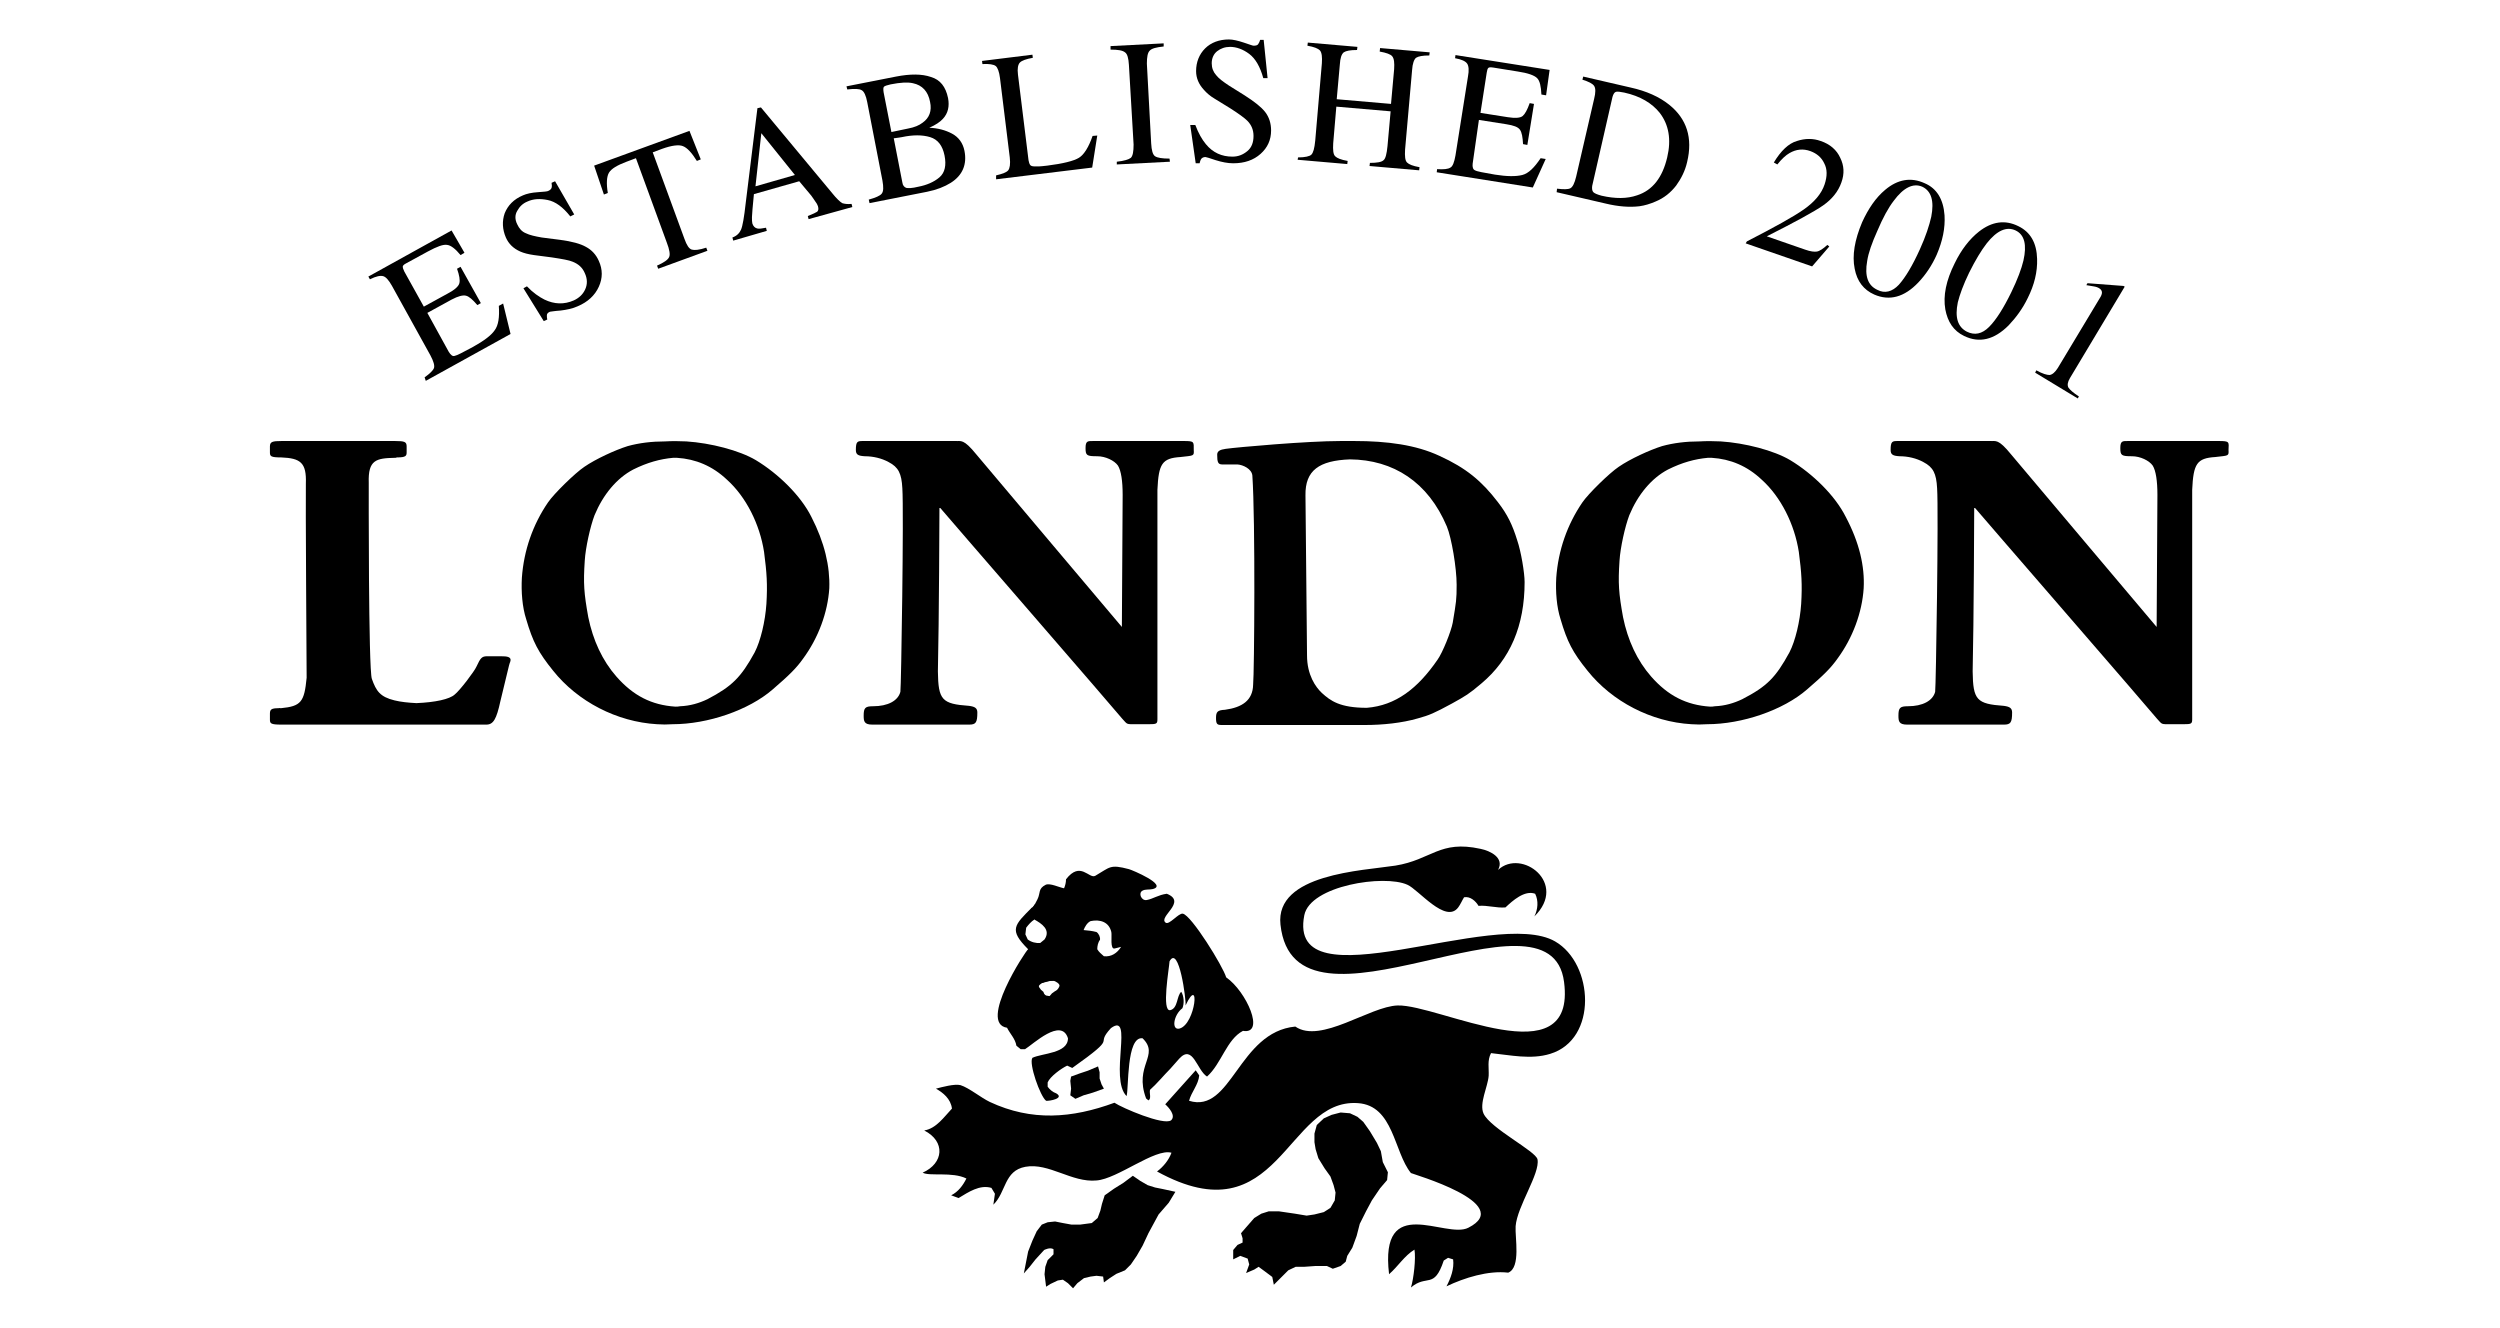 <?xml version="1.0" encoding="UTF-8"?>
<!-- Generator: Adobe Illustrator 26.0.2, SVG Export Plug-In . SVG Version: 6.00 Build 0)  -->
<svg version="1.1" id="Layer_1" xmlns="http://www.w3.org/2000/svg" xmlns:xlink="http://www.w3.org/1999/xlink" x="0px" y="0px" viewBox="0 0 640 340" style="enable-background:new 0 0 640 340;" xml:space="preserve">
<style type="text/css">
	.st0{fill-rule:evenodd;clip-rule:evenodd;fill:#000000;}
</style>
<g>
	<path class="st0" d="M108.7,96.6c1.4-1,2.2-1.8,2.4-2.4c0.2-0.6-0.1-1.7-0.9-3.2l-9.9-17.9c-0.8-1.4-1.5-2.2-2.2-2.4   c-0.7-0.2-1.8,0-3.4,0.8l-0.4-0.7l21.3-11.8l3.3,5.7l-1,0.6c-1.3-1.6-2.5-2.5-3.4-2.6c-1-0.2-2.6,0.4-5,1.7l-5.5,3   c-0.6,0.3-0.9,0.6-0.9,0.9c0,0.2,0.1,0.6,0.4,1.2l5,9l6.2-3.4c1.7-0.9,2.7-1.8,2.9-2.6c0.2-0.8,0-2-0.6-3.7l0.9-0.5l5.2,9.3   l-0.9,0.5c-1.2-1.4-2.1-2.2-2.9-2.4c-0.8-0.2-2,0.1-3.7,1l-6.2,3.4l5.5,10c0.5,0.8,1,1.2,1.5,1c0.6-0.1,2.1-0.9,4.7-2.3   c2.7-1.5,4.6-2.9,5.5-4.2c1-1.3,1.3-3.4,1.1-6.3l1.1-0.6l1.9,7.8l-21.7,12L108.7,96.6z"/>
	<path class="st0" d="M134.9,73.3c1.5,1.6,3.1,2.7,4.5,3.4c2.5,1.2,5,1.3,7.5,0.2c1.3-0.6,2.3-1.5,2.9-2.8c0.6-1.3,0.6-2.7-0.1-4.2   c-0.6-1.4-1.6-2.3-3.1-2.9c-0.9-0.4-2.7-0.7-5.3-1.1l-4.6-0.6c-1.4-0.2-2.6-0.5-3.5-0.9c-1.8-0.8-3-2-3.7-3.6   c-0.9-2.1-1-4.2-0.3-6.2c0.8-2,2.3-3.6,4.7-4.6c0.9-0.4,2.2-0.7,3.8-0.8c1.6-0.1,2.4-0.2,2.6-0.3c0.5-0.2,0.8-0.5,0.9-0.8   c0.1-0.3,0.1-0.8,0-1.3l0.9-0.4l4.9,8.5l-1,0.5c-1.9-2.4-3.8-3.8-5.8-4.2c-2-0.4-3.7-0.3-5.2,0.4c-1.2,0.5-2,1.3-2.6,2.4   c-0.6,1-0.6,2.2,0,3.4c0.5,1.1,1.2,1.9,2.2,2.3c1,0.5,2.4,0.8,4.1,1.1l4.7,0.6c3,0.4,5.2,1,6.6,1.8c1.5,0.8,2.6,2,3.3,3.6   c1,2.2,1,4.4,0,6.6c-1,2.2-2.8,3.9-5.4,5c-1.3,0.6-2.8,0.9-4.4,1.1c-1.6,0.1-2.5,0.3-2.7,0.3c-0.5,0.2-0.8,0.5-0.8,0.9   c0,0.4,0,0.7,0.1,1.1l-0.9,0.4l-5.2-8.4L134.9,73.3z"/>
	<path class="st0" d="M152.1,42.4l24.4-8.9l2.9,7.3l-1,0.4c-1.3-2.1-2.5-3.4-3.6-3.8c-1-0.4-2.8-0.2-5.3,0.7l-2.4,0.9l8.1,22.1   c0.6,1.7,1.2,2.6,1.9,2.8c0.7,0.2,1.9,0.1,3.7-0.5l0.3,0.8l-12.6,4.6l-0.3-0.8c1.8-0.8,2.8-1.5,3.1-2.2c0.3-0.6,0.1-1.9-0.6-3.7   l-7.9-21.6l-2.4,0.9c-2.4,0.9-3.9,1.8-4.5,2.8c-0.6,1-0.7,2.8-0.3,5.2l-1,0.4L152.1,42.4z"/>
	<path class="st0" d="M203.5,44.8l-8.6-10.7l-1.5,13.6L203.5,44.8z M187.7,61.6l-0.2-0.8c1.1-0.4,1.8-1.1,2.2-2   c0.4-0.9,0.8-3.2,1.2-6.8l3-24.3l0.9-0.2l18.2,21.9c1.2,1.5,2.1,2.3,2.6,2.6c0.6,0.2,1.4,0.3,2.4,0.2l0.2,0.8L207,56.1l-0.2-0.8   c1.3-0.5,2.1-0.9,2.4-1.1c0.3-0.3,0.4-0.7,0.2-1.4c-0.1-0.2-0.2-0.6-0.6-1.1c-0.3-0.5-0.7-1-1.1-1.6l-3.1-3.7l-11.6,3.3   c-0.3,3.2-0.5,5.2-0.5,5.9c0,0.7,0,1.2,0.1,1.6c0.2,0.7,0.7,1.2,1.3,1.3c0.4,0.1,1.2,0,2.2-0.2l0.2,0.8L187.7,61.6z"/>
	<path class="st0" d="M240.5,45.4c1.4-1.2,1.8-3.1,1.3-5.6c-0.5-2.5-1.7-4.1-3.7-4.7c-2-0.6-4.4-0.6-7.2,0c-0.7,0.1-1.1,0.2-1.3,0.2   c-0.2,0-0.5,0.1-0.8,0.1l2.2,11.3c0.1,0.8,0.5,1.2,1,1.4c0.5,0.1,1.5,0.1,3.1-0.3C237.2,47.4,239.1,46.6,240.5,45.4 M222.4,51.1   c1.8-0.5,2.9-1,3.3-1.5c0.5-0.6,0.5-1.7,0.2-3.4l-3.9-20.1c-0.3-1.6-0.8-2.7-1.4-3c-0.6-0.4-1.9-0.4-3.7-0.2l-0.2-0.8l12.7-2.5   c3.6-0.7,6.6-0.7,8.9,0.1c2.4,0.7,3.8,2.5,4.4,5.4c0.4,2.1,0,3.9-1.3,5.3c-0.7,0.8-1.9,1.6-3.5,2.3c2.2,0.1,4.1,0.6,5.8,1.5   c1.7,0.9,2.8,2.4,3.2,4.4c0.7,3.5-0.5,6.3-3.5,8.2c-1.6,1-3.6,1.8-6.1,2.3L222.6,52L222.4,51.1z M236.2,31.4c1.7-1.2,2.4-3,1.9-5.3   c-0.5-2.7-2-4.3-4.4-4.8c-1.3-0.3-3.2-0.2-5.7,0.3c-0.9,0.2-1.5,0.4-1.7,0.6c-0.2,0.2-0.2,0.7-0.1,1.4l2,10.2l4.3-0.9   C234.1,32.6,235.3,32.1,236.2,31.4"/>
	<path class="st0" d="M255,44.9c1.7-0.4,2.7-0.8,3.1-1.3c0.4-0.5,0.6-1.6,0.4-3.3L256,20c-0.2-1.6-0.6-2.7-1.1-3.1   c-0.5-0.4-1.7-0.6-3.4-0.5l-0.1-0.8l12.9-1.6l0.1,0.8c-1.7,0.3-2.8,0.7-3.3,1.2c-0.5,0.5-0.7,1.6-0.5,3.1l2.7,21.9   c0.1,0.5,0.2,0.9,0.4,1.2c0.2,0.3,0.6,0.4,1.2,0.4c0.3,0,0.7,0,1.1,0c0.4,0,1.1-0.1,2.1-0.2c4-0.5,6.8-1.2,8.1-2   c1.3-0.8,2.5-2.7,3.5-5.6l1.2-0.1l-1.3,8.2l-24.6,3L255,44.9z"/>
	<path class="st0" d="M285.9,41.4c1.9-0.2,3.1-0.6,3.6-1c0.5-0.5,0.7-1.6,0.7-3.4L289,16.6c-0.1-1.7-0.4-2.8-1-3.2   c-0.6-0.5-1.8-0.7-3.7-0.7l0-0.9l13.6-0.7l0,0.8c-1.9,0.2-3.1,0.5-3.6,1.1c-0.5,0.5-0.7,1.6-0.7,3.3l1.1,20.4   c0.1,1.8,0.4,2.9,1,3.3c0.6,0.4,1.8,0.6,3.7,0.6l0.1,0.8l-13.6,0.7L285.9,41.4z"/>
	<path class="st0" d="M306,32c0.8,2.1,1.7,3.7,2.7,4.9c1.8,2.2,4.1,3.2,6.8,3.2c1.5,0,2.7-0.5,3.8-1.4c1.1-0.9,1.6-2.2,1.6-3.9   c0-1.5-0.5-2.8-1.6-3.9c-0.7-0.7-2.2-1.8-4.4-3.2l-3.9-2.4c-1.2-0.7-2.1-1.5-2.8-2.3c-1.3-1.4-2-3-2-4.8c0-2.3,0.8-4.3,2.3-5.8   c1.5-1.5,3.6-2.3,6.1-2.3c1,0,2.3,0.3,3.8,0.8c1.5,0.5,2.3,0.8,2.5,0.8c0.6,0,1-0.1,1.2-0.4c0.2-0.3,0.4-0.7,0.5-1.1h0.9l1,9.8   h-1.1c-0.8-2.9-2-5-3.6-6.2c-1.6-1.2-3.3-1.8-4.9-1.8c-1.3,0-2.4,0.4-3.3,1.1c-0.9,0.7-1.4,1.8-1.4,3.1c0,1.2,0.4,2.2,1.1,3   c0.7,0.9,1.8,1.7,3.3,2.7l4,2.5c2.5,1.6,4.3,3,5.3,4.3c1,1.3,1.5,2.9,1.5,4.7c0,2.4-0.9,4.4-2.7,6c-1.8,1.6-4.1,2.4-7,2.4   c-1.4,0-2.9-0.3-4.5-0.8c-1.5-0.5-2.4-0.8-2.6-0.8c-0.5,0-0.9,0.2-1.1,0.5c-0.2,0.3-0.3,0.7-0.4,1.1h-1l-1.4-9.8H306z"/>
	<path class="st0" d="M332.3,40.3c1.8,0,3-0.3,3.4-0.7c0.5-0.5,0.8-1.6,1-3.6l1.7-19.8c0.1-1.6,0-2.7-0.5-3.3   c-0.5-0.5-1.5-0.9-3.2-1.2l0.1-0.8l12.7,1.1l-0.1,0.8c-1.7,0-2.8,0.2-3.4,0.6c-0.6,0.5-0.9,1.5-1,3.1l-0.8,8.9l13.9,1.2l0.8-8.9   c0.1-1.6,0-2.7-0.5-3.3c-0.4-0.5-1.5-0.9-3.2-1.2l0.1-0.9l12.7,1.1l-0.1,0.8c-1.7,0-2.8,0.2-3.4,0.6c-0.5,0.4-0.9,1.5-1,3.1   l-1.8,20.4c-0.1,1.7,0,2.8,0.5,3.3c0.5,0.5,1.5,0.9,3.2,1.2l-0.1,0.8l-12.7-1.1l0.1-0.8c1.8,0,3-0.2,3.5-0.7c0.5-0.4,0.8-1.6,1-3.6   l0.8-8.9l-13.9-1.2l-0.8,9.4c-0.1,1.7,0,2.8,0.5,3.3c0.5,0.5,1.5,0.9,3.2,1.2l-0.1,0.8l-12.7-1.1L332.3,40.3z"/>
	<path class="st0" d="M367.9,43.3c1.7,0.1,2.8,0,3.4-0.4c0.6-0.3,1-1.4,1.3-3.1l3.2-20.2c0.3-1.6,0.2-2.7-0.2-3.3   c-0.4-0.6-1.4-1.1-3.1-1.4l0.1-0.8l24.1,3.8l-0.9,6.5l-1.2-0.2c-0.1-2.1-0.4-3.5-1.1-4.2c-0.7-0.7-2.3-1.3-5-1.7l-6.2-1   c-0.7-0.1-1.1-0.1-1.3,0.1c-0.2,0.2-0.3,0.6-0.4,1.2L379,28.9l7,1.1c1.9,0.3,3.2,0.2,3.8-0.3c0.6-0.5,1.2-1.6,1.8-3.3l1.1,0.2   l-1.7,10.5l-1.1-0.2c-0.1-1.8-0.3-3-0.8-3.7c-0.5-0.7-1.6-1.1-3.5-1.4l-7-1.1L377,41.9c-0.1,0.9,0.1,1.5,0.6,1.7   c0.5,0.3,2.2,0.6,5.1,1.1c3.1,0.5,5.4,0.5,7,0.1c1.6-0.4,3.1-1.9,4.7-4.3l1.3,0.2l-3.3,7.3l-24.6-3.9L367.9,43.3z"/>
	<path class="st0" d="M407.9,49.2c0.3,0.3,1,0.6,2.1,0.9c3.5,0.8,6.5,0.8,9.1-0.1c4-1.3,6.5-4.6,7.7-9.7c1.1-4.6,0.4-8.4-1.9-11.4   c-2-2.5-5-4.3-9.1-5.2c-1-0.2-1.7-0.3-2.1-0.2c-0.4,0.1-0.7,0.6-0.9,1.3l-5.2,22.8C407.5,48.3,407.6,48.9,407.9,49.2 M398.6,48.3   c1.7,0.2,2.8,0.2,3.4-0.1c0.6-0.3,1.1-1.3,1.5-3l4.6-19.9c0.4-1.6,0.4-2.7,0-3.3c-0.4-0.6-1.4-1.1-3-1.6l0.2-0.8l12.1,2.8   c4.1,0.9,7.4,2.4,9.9,4.4c4.5,3.6,6.1,8.5,4.6,14.7c-0.5,2.2-1.5,4.2-2.8,6c-1.4,1.8-3.1,3.2-5.3,4.1c-1.4,0.6-2.7,1-4.1,1.2   c-2.5,0.3-5.4,0.1-8.7-0.7l-12.5-2.9L398.6,48.3z"/>
	<path class="st0" d="M447.2,61.8c7-3.6,11.9-6.3,14.6-8.2c2.7-1.9,4.5-4,5.3-6.4c0.7-2.1,0.7-3.9-0.1-5.4c-0.7-1.5-1.9-2.5-3.5-3.1   c-1.9-0.7-3.7-0.5-5.4,0.5c-0.9,0.5-2,1.5-3.1,2.9l-0.9-0.5c1.8-3,3.8-4.9,5.9-5.5c2.1-0.7,4.2-0.7,6.1,0c2.4,0.8,4.1,2.3,5,4.3   c1,2,1.1,4.1,0.3,6.3c-0.8,2.3-2.4,4.3-4.7,5.9c-2.3,1.6-7.1,4.2-14.4,7.9l9.8,3.4c1.4,0.5,2.4,0.6,3,0.5c0.7-0.1,1.6-0.7,2.7-1.7   l0.5,0.4l-4.4,5.1l-17-5.9L447.2,61.8z"/>
	<path class="st0" d="M486.1,72.9c1.7-1.9,3.5-4.9,5.4-9.1c1.5-3.3,2.4-6.1,2.9-8.3c0.8-4.1,0-6.6-2.3-7.7c-2.3-1-4.8,0.2-7.3,3.6   c-1.4,1.8-2.8,4.4-4.2,7.7c-1.4,3.1-2.3,5.7-2.6,7.7c-0.7,3.9,0.2,6.3,2.6,7.4C482.5,75.2,484.4,74.7,486.1,72.9 M497.8,55.1   c0.2,3.3-0.5,6.6-2,10.1c-1.2,2.7-2.8,5.1-4.7,7.1c-3.6,3.8-7.4,4.8-11.3,3.1c-2.7-1.2-4.4-3.4-5-6.6c-0.7-3.4,0-7.4,1.9-11.9   c1.6-3.5,3.5-6.3,5.9-8.3c3.2-2.7,6.6-3.3,10.1-1.7C495.8,48.2,497.5,51,497.8,55.1"/>
	<path class="st0" d="M509.2,83.7c1.8-1.8,3.7-4.8,5.7-8.9c1.6-3.3,2.6-6,3.1-8.1c0.9-4,0.3-6.6-2-7.7c-2.3-1.1-4.8,0-7.4,3.3   c-1.4,1.8-2.9,4.3-4.5,7.5c-1.5,3.1-2.4,5.6-2.9,7.6c-0.8,3.9,0,6.3,2.3,7.5C505.5,85.9,507.4,85.5,509.2,83.7 M521.5,66.3   c0.1,3.3-0.7,6.6-2.4,10c-1.3,2.7-3,5-4.9,7c-3.7,3.7-7.5,4.6-11.4,2.7c-2.7-1.3-4.2-3.6-4.8-6.8c-0.6-3.5,0.2-7.4,2.4-11.8   c1.7-3.5,3.8-6.2,6.2-8.1c3.3-2.6,6.7-3.1,10.1-1.4C519.8,59.4,521.4,62.2,521.5,66.3"/>
	<path class="st0" d="M543.9,73.4c0,0,0,0.1-0.1,0.2l-13.9,23.2c-0.6,1-0.7,1.8-0.4,2.4c0.4,0.6,1.2,1.3,2.7,2.3l-0.3,0.5L521,95.4   l0.3-0.6c1.6,0.9,2.7,1.2,3.4,1.2c0.7-0.1,1.4-0.7,2.1-1.8l10.7-17.8c0.4-0.6,0.6-1.1,0.6-1.5c0-0.4-0.2-0.8-0.7-1.1   c-0.3-0.2-0.8-0.4-1.5-0.5c-0.6-0.1-1.3-0.2-1.8-0.3l0.3-0.5l9.2,0.7l0.2,0.1C543.9,73.3,543.9,73.4,543.9,73.4"/>
	<path class="st0" d="M299.4,246.1c-0.1,1.8-2.1,13,0.2,12.5c2-0.5,1.6-3.7,2.8-4.7c0.7,1.1,0.8,3,0.3,4.2c-2.3,1.7-2.9,5.8-0.7,5.2   c4.1-1.2,5.3-14,1.5-5.9C303.7,256,301.8,241.7,299.4,246.1 M277.4,238.1c1.1,0.1,2.2,0.2,3.3,0.5c0.6,0.4,1,1.3,0.9,2   c-0.5,0.6-0.7,1.6-0.7,2.4c0.4,0.7,1.1,1.3,1.7,1.8c1.9,0.2,3.4-0.8,4.4-2.4l-1.6,0.4c-1.3,0.4-0.7-3.3-0.9-4.2   c-0.6-2.6-2.9-3.3-5.3-2.8C278.3,236.2,277.7,237.3,277.4,238.1 M269.2,255.1c0.6-0.7,1.7-1.8,2-2.6c0.3-0.6-1.1-1.4-1.5-1.4   c-3.9-0.2-5.5,2.6-2.2,3.7L269.2,255.1z M264.8,235.4c-0.8,0.5-1.5,1.3-2.1,2.1l-0.2,1.7l0.6,1.3c0.9,0.7,2.1,1,3.2,0.9l1.1-0.9   C269.1,238,266.6,236.4,264.8,235.4 M264.4,232.6l-0.7,2.1l1.2,0.7L264.4,232.6z M284.4,263.2c-4.5,4.9,2.5,1.4-9.9,10.2l-1.3-0.6   c-1.5,0.7-4.4,2.8-5,4.3v1.1c0.5,0.7,1.3,1.4,2.2,1.7c2.2,1.3-1.8,2-2.6,1.9c-1.5-1.1-4.5-9.6-3.5-11c2.5-1.2,9.1-1.1,9.1-5   c-1.7-5.4-8.9,1.5-11,2.8h-1.1l-1.1-0.9c-0.3-1.8-1.6-3-2.4-4.6c-7.4-1.1,4.7-19.6,5.4-20.1c-5-5-3.6-6.1,1.1-10.8l0.1,0.3l1.2-2.3   c0.8-1.6,0.1-2.7,2.1-3.7c1.1-0.5,3.5,0.7,4.7,0.9c0.3-0.7,0.5-1.5,0.5-2.3c3.7-4.8,5.9,0,7.5-0.9c3.8-2.2,3.7-3,8.6-1.7   c0.8,0.2,10.1,4.1,6.1,5.1c-0.8,0.2-1.9,0-2.6,0.4c-1.2,0.6-0.3,2.7,1.1,2.4c1.6-0.3,2.9-1.3,5.1-1.6c5.3,2.1-2.3,5.9-0.3,7.4   c0.9,0.7,3.3-2.5,4.4-2.3c2.2,0.4,10.3,13.5,11.1,16.3c5.2,3.6,10.1,14.7,4.3,13.7c-4.2,2.2-5.5,8.4-9.2,11.7   c-2.6-1.6-3.6-8.4-7.1-4.6l-2.3,2.6c-1.7,1.7-3.4,3.8-5.2,5.4c-0.2,0.9,0.4,2.3-0.4,2.7l-0.6-0.5c-3.2-8.5,3.6-11-0.9-15.4   c-4.2-0.6-3.5,13-4.1,14.8C283.9,276.1,290.3,258.9,284.4,263.2"/>
	<path class="st0" d="M239.6,278.7c1.5-0.4,4.8-1.3,6.3-0.9c2.2,0.7,5.2,3.2,7.5,4.3c10.7,5,21,4.2,31.9,0.2   c1.9,1.3,12.6,5.9,14.5,4.5c1.3-1.2-0.6-3.3-1.5-4.1l7.8-8.7l0.9,1.3c-0.2,2.4-2,4.2-2.6,6.5c10.9,3.4,12.6-17.6,27.2-19   c6.5,4.5,19.1-5.2,26.2-5.4c10.5-0.3,45.8,18.7,42.6-6c-3.5-27.5-69,18.5-72.6-14.7c-1.4-13,21-13.8,29.4-15.1   c9.3-1.5,11.3-6.6,21.8-4.3c2.5,0.5,6.2,2.3,4.5,5.4c6-5.6,18,3.4,9.3,11.9c0.9-1.8,1.1-4,0.2-5.8c-2.7-1-5.8,1.8-7.6,3.5   c-2.3,0.2-4.6-0.6-6.9-0.4c-0.7-1.2-2.1-2.5-3.7-2.2c-0.5,0.8-0.9,1.8-1.5,2.6c-3.2,4.3-10.2-4.6-13-5.8   c-5.9-2.7-24.9,0.2-26.4,7.8c-4.6,23.5,48.8-2.2,64.2,6.7c9.9,5.7,11,25.1-1.3,28.8c-4.9,1.5-10.2,0.3-15.1-0.2   c-1,1.9-0.5,3.8-0.6,5.8c-0.2,2.8-2.5,7.1-1.3,9.7c1.8,3.8,13.4,9.6,13.8,11.7c0.7,3.6-5.2,12-5.6,17.1c-0.2,2.9,1.4,10.6-1.9,11.9   c-5.1-0.6-11.2,1.3-15.8,3.5c1.1-2.1,2-4.5,1.7-6.9l-1.3-0.4l-1.1,0.7c-2.5,7.5-4.3,3.4-8.4,6.9c0.7-2.2,1.3-7.5,0.9-9.7   c-2.6,1.6-4.2,4.3-6.5,6.3c-2.5-21.1,14.5-8.9,20.3-11.9c12.2-6.2-14.5-13.8-14.7-14c-4.4-5.4-4.4-17.3-13.6-17.9   c-18.5-1.3-20.1,34.7-51.4,17.5c1.6-1.2,3-2.9,3.7-4.8c-4.2-1.2-13.8,6.7-19.2,7.1c-6.3,0.6-12.2-4.6-18.2-3.5   c-5.5,1-4.9,6.5-8.2,9.7l0.4-2.8l-0.9-1.5c-3-0.9-5.9,1.1-8.4,2.6l-1.9-0.7c1.8-0.9,3-2.5,3.9-4.3c-3.6-1.8-9.5-0.5-11.2-1.5   c5.4-2.4,5.9-8,0.4-10.8c3.1-0.5,5.1-3.5,7.1-5.6C243.4,281.3,241.4,279.7,239.6,278.7"/>
	<path class="st0" d="M290,301l1.9,1.3l1.9,1.1l1.9,0.6l2,0.4l3.2,0.7l-1.7,2.8l-2.6,3l-2.6,4.8l-1.5,3.2l-1.5,2.6l-1.5,2.2   l-1.5,1.5l-2.2,0.9l-1.7,1.1l-1.5,1.1l-0.2-1.5l-1.7-0.2l-1.5,0.2l-1.7,0.4l-1.7,1.3l-1.1,1.3l-1.3-1.3l-1.3-0.9l-1.3,0.2l-1.9,0.9   l-1.1,0.7l-0.4-3.2l0.2-1.9l0.6-1.7l1.5-1.5v-1.3c-0.9-0.6-2.4,0.2-2.4,0.2l-2.2,2.4l-1.5,1.9l-1.5,1.7l1.1-5.6l1.1-2.8l1.1-2.4   l1.3-1.7l1.5-0.6l1.9-0.2l2,0.4l2.2,0.4h2.2l3-0.4l1.5-1.3l0.7-1.9l0.4-1.7l0.7-2.2l2.4-1.7l2.4-1.5L290,301z"/>
	<polygon class="st0" points="343.2,284.8 345.6,285 347.5,285.9 349,287.2 350.7,289.6 352.5,292.6 353.5,294.7 354,297.5    355.3,300.1 355.1,302.1 353.3,304.2 351.2,307.3 349.7,310.1 348.1,313.3 347.3,316.4 346.2,319.4 344.9,321.5 344.5,323    343.2,324.1 341.2,324.8 339.7,324.1 336.7,324.1 333.9,324.3 331.7,324.3 329.8,325.2 328.5,326.5 326.1,328.9 325.7,326.9    323.7,325.4 322.2,324.3 321.1,325 319,325.9 319.8,323.7 319.4,322.2 317.5,321.5 315.7,322.4 315.7,320 316.8,318.7 318.1,318.1    318.1,317 317.7,315.7 319,314.2 321.1,311.8 322.9,310.7 324.8,310.1 327.4,310.1 331.5,310.7 334.5,311.2 336.5,310.9    338.9,310.3 340.6,309.2 341.7,307.3 341.9,305.3 341.4,303.4 340.6,301.2 339.1,299.1 337.5,296.5 336.8,294.2 336.5,292.4    336.5,290.2 337.1,288 338.9,286.3 340.9,285.4  "/>
	<polygon class="st0" points="263.9,232.8 265,231.4 265.8,235.7 265,235.3 263.4,235.7  "/>
	<polygon class="st0" points="274.2,275.6 276.4,274.8 278.5,274.1 281.1,273 281.5,274.5 281.5,276.1 282,277.6 282.6,278.7    279.8,279.7 277.4,280.4 275.3,281.3 274,280.4 274.2,278.7 274,276.7  "/>
	<polygon class="st0" points="266,252.7 266.5,253.4 267.1,253.9 267.3,254.4 267.9,255.1 268.1,255.4 268.7,255 269.3,254.3    270,253.8 270.7,253.4 271.7,252.8 271.9,252.5 271.7,252.2 270.9,251.4 270.3,250.9 268.9,251.1 267.7,251.4 267,251.6    266.3,251.7 265.8,251.7 264.8,251.3 268,250.2 271.9,249.9 273.8,253.2 269.6,256 265.9,257.3 263,251.1 264.6,251.7 265.8,252     "/>
	<path class="st0" d="M388.4,138.3c-1.2-3.9-2.5-6.6-4.9-9.7c-4.2-5.5-8.2-8.8-15-11.9c-6-2.8-13.3-3.8-21.8-3.8c-1.1,0-2.3,0-3.5,0   c-8.6,0-26.6,1.6-29.4,2c-1.5,0.2-2.2,0.6-2.2,1.5c0,1.9,0.2,2.5,1.3,2.5c0,0,2.5,0,3.9,0c1.4,0.1,3.6,1.1,3.8,2.8   c0.8,11.5,0.5,50.7,0.2,53.6c-0.1,4-2.8,5.8-7.2,6.4c-1.9,0.1-2.3,0.5-2.3,2.1c0,1.6,0.3,1.8,1.5,1.8h26.4h7.1h2.1   c0.4,0,0.7,0,1.1,0c4.4,0,9.4-0.5,13.5-1.7c2.9-0.8,4.1-1.3,8.7-3.8c3.6-2,4.3-2.4,7.5-5.1c7.4-6.2,11.1-14.8,11.1-26   C390.3,146.7,389.4,141.2,388.4,138.3 M338.4,177.4c-1.6-1.5-3.8-4.6-3.8-9.6c0-0.5-0.4-41-0.4-41c-0.1-6.4,3.5-8.9,11.4-9.2   c11.1,0.1,20,5.8,24.8,17.2c1.2,2.9,2.5,10.6,2.5,14.9c0,3.8-0.1,4.3-1,9.7c-0.4,2.2-2.6,7.7-3.9,9.5c-5.1,7.4-10.7,11.7-18.1,12.3   C343,181.2,340.6,179.4,338.4,177.4"/>
	<path class="st0" d="M472.5,132.3c-2.7-5.4-8.4-11-14.2-14.5c-4.2-2.5-11.6-4.4-17.8-4.8c-1.9-0.1-3.7-0.1-5.4,0   c-3.5,0-6.7,0.4-9.6,1.2c-3.2,1-8.2,3.3-11.1,5.3c-2.4,1.6-7.8,6.9-9.3,9.1c-3.9,5.7-6.2,12.3-6.7,19.3c-0.2,3.6,0.1,7.5,1.1,10.6   c1.7,5.8,3.1,8.5,6.9,13.2c6.3,7.9,16.3,13.1,26.6,13.7c1.3,0.1,2.6,0.1,4,0c9,0,19.5-3.6,25.6-8.9c4.3-3.7,6.1-5.5,7.8-7.9   c3.9-5.3,6.3-11.8,6.7-18C477.4,145,476,138.9,472.5,132.3 M437.8,180.9c-6.1-0.4-10.8-2.8-15.1-7.7c-3.6-4.1-6-9.3-7.2-15.2   c-1.1-6.1-1.3-8.6-0.9-14.5c0.2-3.3,1.4-8.7,2.5-11.6c2.2-5.3,5.7-9.5,9.9-11.7c3.6-1.8,6.9-2.7,10.2-3c0.3,0,0.7,0,1,0   c4.8,0.3,9.1,2.1,12.8,5.6c4.9,4.4,8.4,11.4,9.5,18.5c0.7,5.3,0.9,8.4,0.6,13.3c-0.3,4.5-1.5,9.5-3,12.4c-3.5,6.4-5.7,8.7-12.1,12   c-2.1,1-4.4,1.7-7,1.8C438.5,180.9,438.2,180.9,437.8,180.9"/>
	<path class="st0" d="M207.7,132.3c-2.7-5.4-8.4-11-14.2-14.5c-4.2-2.5-11.6-4.4-17.8-4.8c-1.9-0.1-3.7-0.1-5.4,0   c-3.5,0-6.7,0.4-9.6,1.2c-3.2,1-8.2,3.3-11.1,5.3c-2.4,1.6-7.8,6.9-9.3,9.1c-3.9,5.7-6.2,12.3-6.7,19.3c-0.2,3.6,0.1,7.5,1.1,10.6   c1.7,5.8,3.1,8.5,6.9,13.2c6.3,7.9,16.3,13.1,26.6,13.7c1.3,0.1,2.6,0.1,4,0c9,0,19.5-3.6,25.6-8.9c4.3-3.7,6.1-5.5,7.8-7.9   c3.9-5.3,6.3-11.8,6.7-18C212.5,145,211.1,138.9,207.7,132.3 M172.9,180.9c-6.1-0.4-10.8-2.8-15.1-7.7c-3.6-4.1-6-9.3-7.2-15.2   c-1.1-6.1-1.3-8.6-0.9-14.5c0.2-3.3,1.4-8.7,2.5-11.6c2.2-5.3,5.7-9.5,9.9-11.7c3.6-1.8,6.9-2.7,10.2-3c0.3,0,0.7,0,1,0   c4.8,0.3,9.1,2.1,12.8,5.6c4.9,4.4,8.4,11.4,9.5,18.5c0.7,5.3,0.9,8.4,0.6,13.3c-0.3,4.5-1.5,9.5-3,12.4c-3.5,6.4-5.8,8.7-12.1,12   c-2.1,1-4.4,1.7-7,1.8C173.6,180.9,173.3,180.9,172.9,180.9"/>
	<path class="st0" d="M568,112.9c0,0-22.4,0-23.1,0c-1.5,0-2.1-0.1-2.1,1.8c0,1.9,0.3,2.1,3,2.1c2.1,0,4.4,1.1,5.3,2.4   c0.8,1.3,1.2,3.9,1.2,7.5c0,2.8-0.2,33.5-0.2,33.8c-0.4-0.5-34.3-40.6-37.2-44.1c-3.4-4.2-4-3.4-5.4-3.5c-0.2,0-23.7,0-23.7,0   c-1.4,0-1.8,0.1-1.8,2.3c0,1.2,0.6,1.5,2.3,1.6c2.1,0,4.3,0.5,6.1,1.5c2.5,1.3,3.3,2.9,3.5,6.7c0.4,5.7-0.3,51.1-0.5,52.1   c-0.6,2.3-3.2,3.7-7,3.7c-2,0-2.4,0.4-2.4,2.4c0,1.4,0.1,2.3,2.2,2.3c0,0,24.1,0,24.8,0c1.7,0,2.1-0.5,2.1-3.1   c0-1.1-0.6-1.5-2.1-1.7c-7-0.5-7.9-1.5-8-8.8c0.3-13,0.4-41.3,0.4-42.1c0.1,0.2,46.5,53.7,46.8,54.2c1.4,1.5,0.9,1.4,3.6,1.4   c0.8,0,2.5,0,3.1,0c2.1,0,2.3-0.1,2.3-1.3v-58.7c0.3-6.7,1.2-8.1,5.9-8.4c3.4-0.4,3.5-0.2,3.4-1.8   C570.6,113.1,570.8,112.9,568,112.9"/>
	<path class="st0" d="M303.1,112.9c0,0-22.4,0-23.1,0c-1.5,0-2.1-0.1-2.1,1.8c0,1.9,0.3,2.1,3,2.1c2.1,0,4.4,1.1,5.3,2.4   c0.8,1.3,1.2,3.9,1.2,7.5c0,2.8-0.2,33.5-0.2,33.8c-0.4-0.5-34.3-40.6-37.2-44.1c-3.4-4.2-4-3.4-5.4-3.5c-0.2,0-23.7,0-23.7,0   c-1.4,0-1.8,0.1-1.8,2.3c0,1.2,0.6,1.5,2.3,1.6c2.1,0,4.3,0.5,6.1,1.5c2.5,1.3,3.3,2.9,3.5,6.7c0.4,5.7-0.3,51.1-0.5,52.1   c-0.6,2.3-3.2,3.7-7,3.7c-2,0-2.4,0.4-2.4,2.4c0,1.4,0.1,2.3,2.2,2.3c0,0,24.1,0,24.8,0c1.7,0,2.1-0.5,2.1-3.1   c0-1.1-0.6-1.5-2.1-1.7c-7-0.5-7.9-1.5-8-8.8c0.3-13,0.4-41.3,0.4-42.1c0.1,0.2,46.5,53.7,46.8,54.2c1.4,1.5,0.9,1.4,3.6,1.4   c0.8,0,2.5,0,3.1,0c2.1,0,2.3-0.1,2.3-1.3v-58.7c0.3-6.7,1.2-8.1,5.9-8.4c3.4-0.4,3.5-0.2,3.4-1.8   C305.6,113.1,305.8,112.9,303.1,112.9"/>
	<path class="st0" d="M128.2,168c-0.9,0-2.3,0-3.5,0c-1.3,0-1.7,0.4-2.7,2.6c-0.5,1.2-4.3,6.2-5.6,7.2c-1.3,1.2-5,2-9.8,2.2   c-2-0.1-4-0.3-5.6-0.7c-3.7-0.9-4.7-2.4-5.8-5.5c-0.9-2.4-0.8-49.1-0.8-50.2c-0.2-5.9,1.9-6.3,6.7-6.4c0.2,0,0.3,0,0.5-0.1   c2.3,0,2.5-0.4,2.5-1.3c0-0.1,0-0.3,0-1.5c0-1.2-0.5-1.4-3-1.4l0,0c0,0,0,0,0,0c-0.4,0-28.2,0-29,0c-2.4,0-3,0.2-3,1.4   c0,1.2,0,1.4,0,1.5c0,1,0.2,1.3,2.9,1.3c4.9,0.2,6.5,1.3,6.3,6.7c-0.1,2.2,0.2,49.7,0.2,49.7c-0.6,6.2-1.4,7.3-6.6,7.8   c-0.2,0-0.4-0.1-0.6,0c-1.8,0-2.2,0.3-2.2,1.4c0,1.2,0,1.4,0,1.5c0,1,0.2,1.3,2.9,1.3v0c0.3,0,0.7,0,1.2,0h50c0.7,0,0.9,0,1.3,0   c1.8,0,2.6-1.4,3.6-6l2.2-9.1c0.1-0.3,0.2-0.8,0.3-0.9C131.1,168.1,129.8,168,128.2,168"/>
</g>
</svg>
